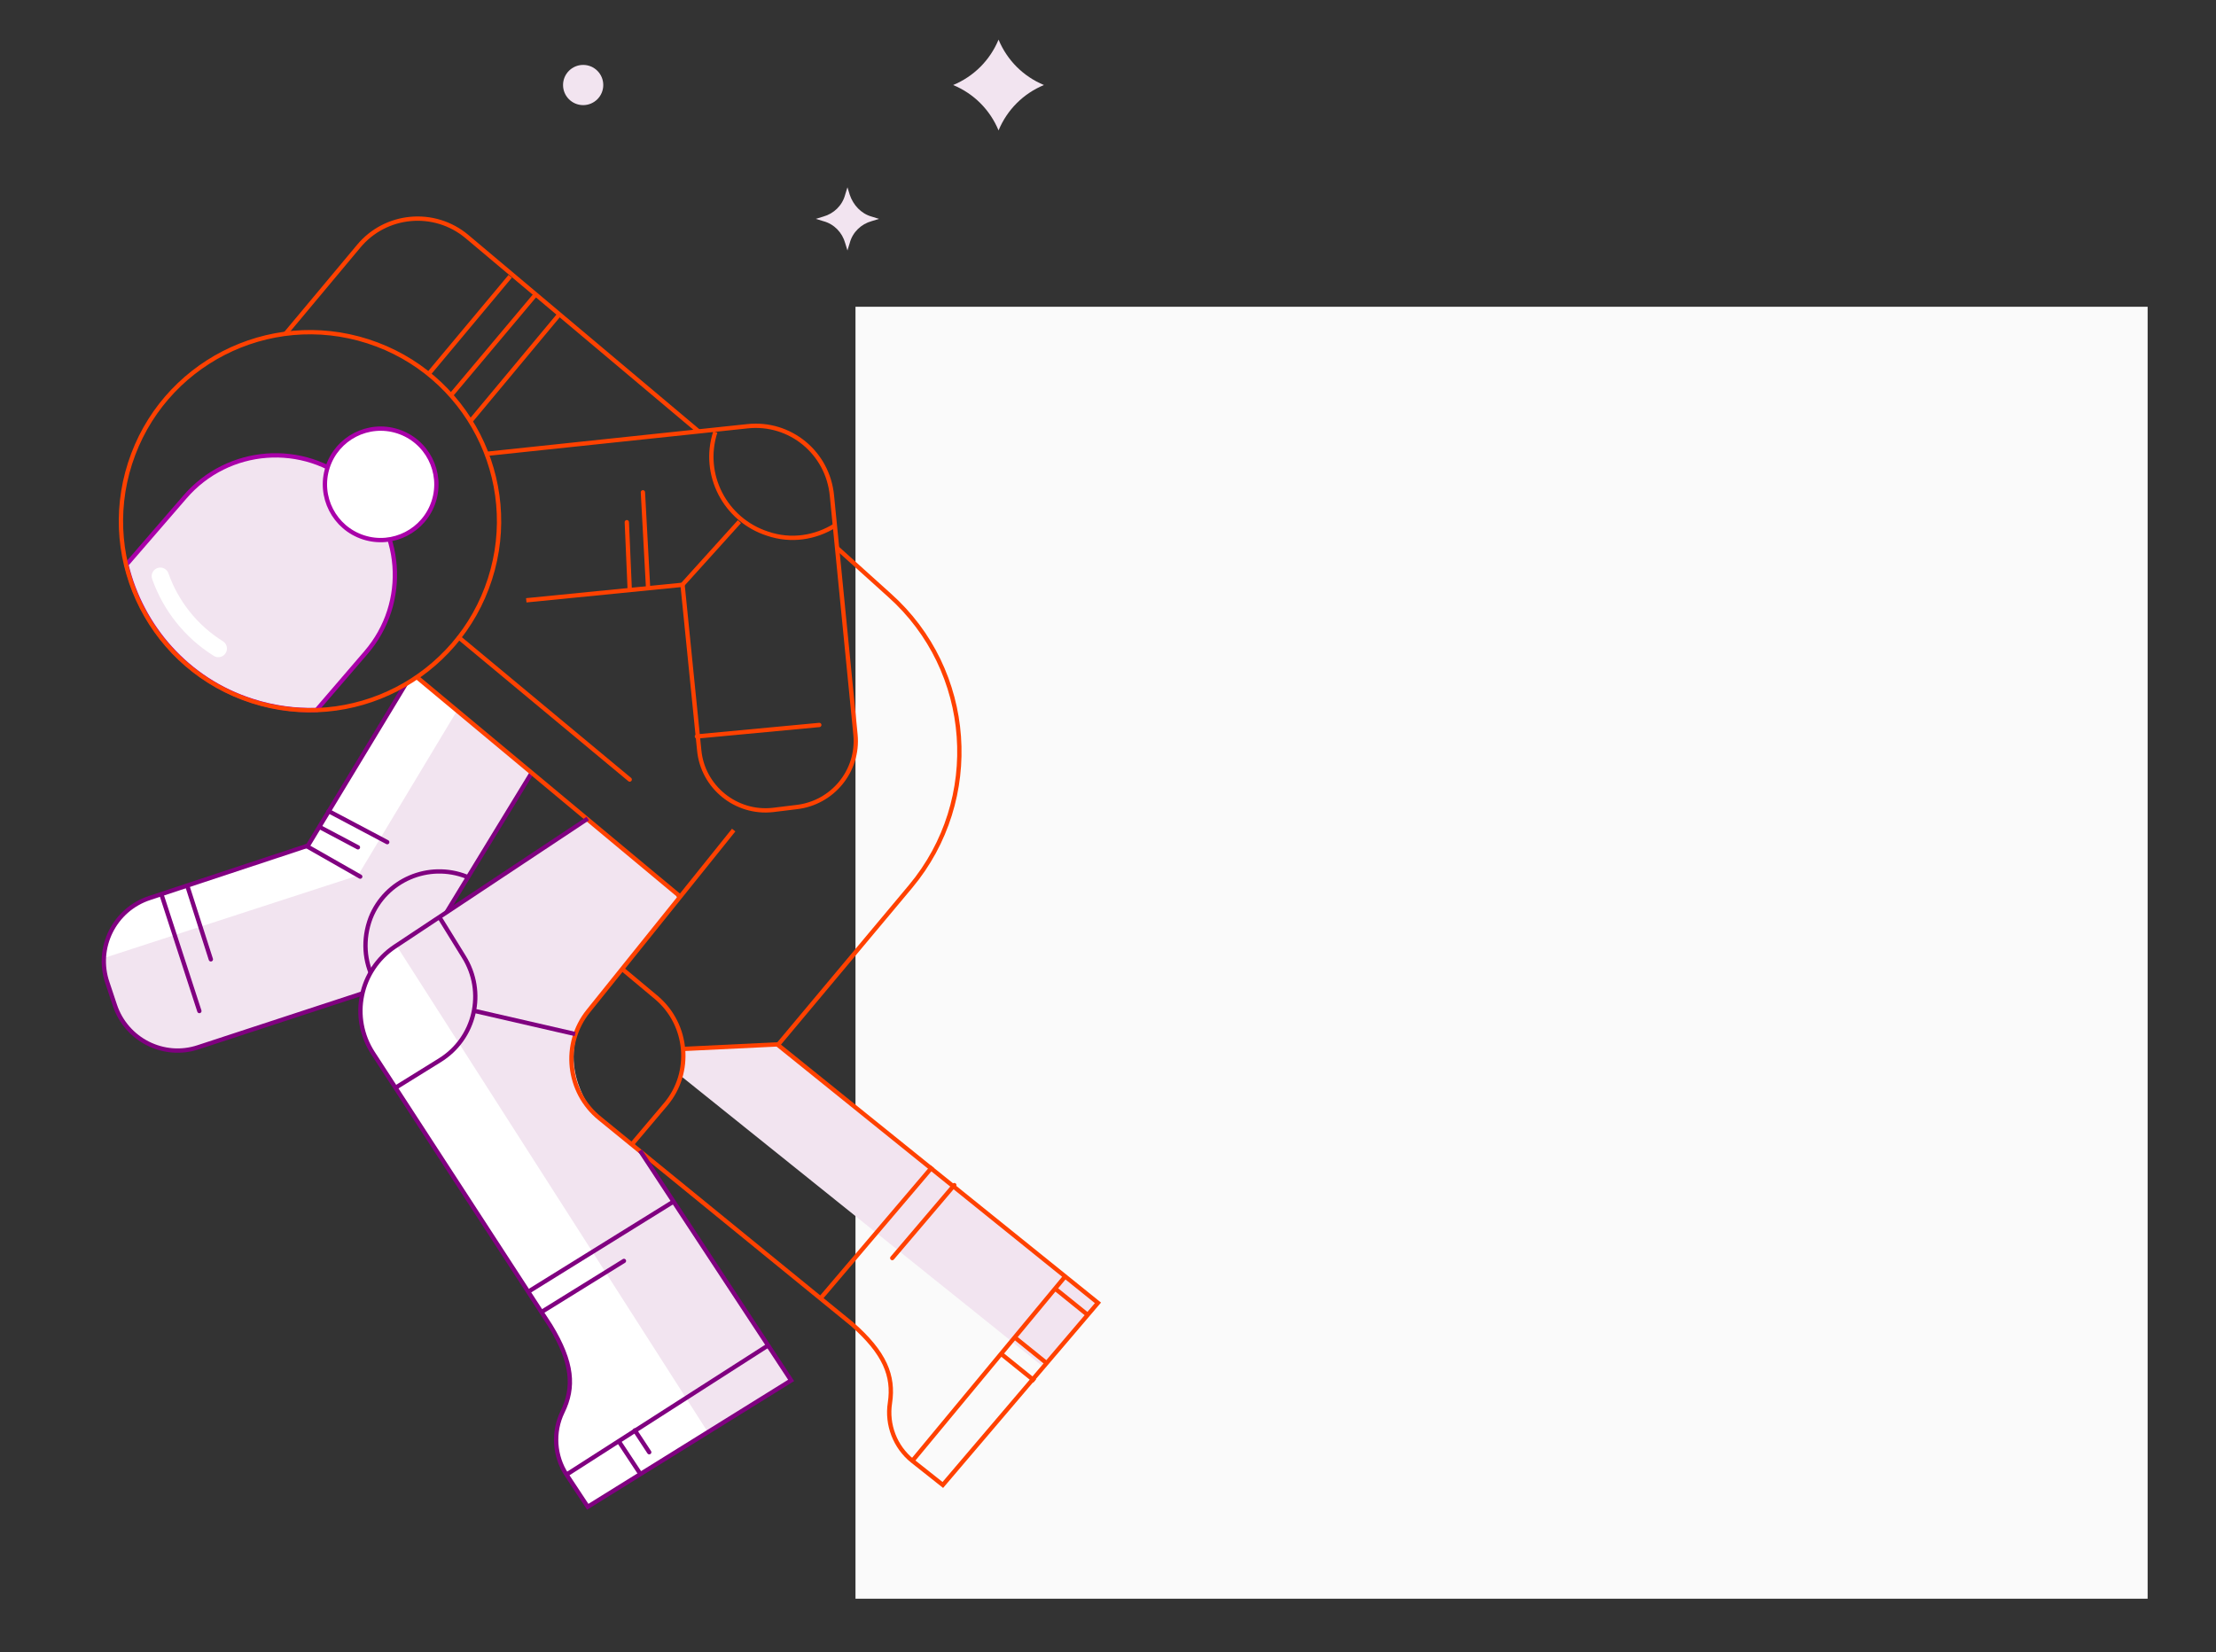 <?xml version="1.0" encoding="utf-8"?>
<!-- Generator: Adobe Illustrator 21.1.0, SVG Export Plug-In . SVG Version: 6.00 Build 0)  -->
<svg version="1.1" id="Layer_1" xmlns="http://www.w3.org/2000/svg" xmlns:xlink="http://www.w3.org/1999/xlink" x="0px" y="0px"
	 viewBox="0 0 385.7 287.6" style="enable-background:new 0 0 385.7 287.6;" xml:space="preserve">
<rect x="0" y="0" width="385.7" height="287.6" fill="#333333" stroke="none"/>
<style type="text/css">
	.st0{fill:#E2E2E2;}
	.st1{fill:none;stroke:#FF7900;stroke-width:3;stroke-miterlimit:10;}
	.st2{fill:#891280;}
	.st3{fill:#FFA100;}
	.st4{fill:#C90061;}
	.st5{fill:#FF6100;}
	.st6{fill:#FF1E00;}
	.st7{fill:#FF8000;}
	.st8{fill:#FF4100;}
	.st9{fill:#FF7900;}
	.st10{fill:#DB0033;}
	.st11{fill:#A90080;}
	.st12{fill:#FF9200;}
	.st13{fill:#FFA101;}
	.st14{fill:#C80061;}
	.st15{fill:#FF3E00;}
	.st16{fill:#FFFFFF;}
	.st17{fill:#FAFAFA;}
	.st18{fill:#F2E4F0;stroke:#800080;stroke-width:0.75;stroke-miterlimit:10;}
	.st19{fill:#FFFFFF;stroke:#800080;stroke-width:0.75;stroke-miterlimit:10;}
	.st20{fill:#F2E4F0;}
	.st21{fill:none;stroke:#FF4100;stroke-width:0.75;stroke-miterlimit:10;}
	.st22{fill:#FFFFFF;stroke:#FF4100;stroke-width:0.75;stroke-miterlimit:10;}
	.st23{fill:#FFFFFF;stroke:#C1A2DF;stroke-width:0.75;stroke-linecap:round;stroke-miterlimit:10;}
	.st24{fill:none;stroke:#800080;stroke-width:0.75;stroke-miterlimit:10;}
	.st25{fill:none;stroke:#800080;stroke-width:0.75;stroke-linecap:round;stroke-miterlimit:10;}
	.st26{fill:none;stroke:#FF4100;stroke-width:0.75;stroke-linecap:round;stroke-miterlimit:10;}
	.st27{fill:#F2E4F0;stroke:#A900A9;stroke-width:0.75;stroke-miterlimit:10;}
	.st28{fill:#FFFFFF;stroke:#A900A9;stroke-width:0.75;stroke-miterlimit:10;}
	.st29{fill:none;stroke:#FFFFFF;stroke-width:3;stroke-linecap:round;stroke-miterlimit:10;}
	.st30{fill:none;stroke:#800080;stroke-width:0.675;stroke-linecap:round;stroke-miterlimit:10;}
	.st31{fill:#FFFFFF;stroke:#FF4100;stroke-width:0.675;stroke-linecap:round;stroke-miterlimit:10;}
	.st32{fill:#FFFFFF;stroke:#000000;stroke-width:0.75;stroke-linecap:round;stroke-miterlimit:10;}
	.st33{fill:#FFFFFF;stroke:#000000;stroke-width:0.75;stroke-miterlimit:10;}
	.st34{fill:none;stroke:#000000;stroke-width:0.75;stroke-linecap:round;stroke-miterlimit:10;}
	.st35{fill:none;stroke:#000000;stroke-width:0.75;stroke-linecap:round;stroke-miterlimit:10;stroke-dasharray:12.702,12.702;}
	.st36{fill:none;stroke:#000000;stroke-width:0.75;stroke-linecap:round;stroke-miterlimit:10;stroke-dasharray:8.161,8.161;}
	.st37{fill:#FFFFFF;stroke:#C1A2DF;stroke-width:0.738;stroke-linecap:round;stroke-miterlimit:10;}
	.st38{fill:#F2E4F0;stroke:#FF4100;stroke-width:0.668;stroke-linecap:round;stroke-miterlimit:10;}
	.st39{fill:#FFFFFF;stroke:#800080;stroke-width:0.668;stroke-miterlimit:10;}
	.st40{fill:#F2E4F0;stroke:#FF4100;stroke-width:0.668;stroke-miterlimit:10;}
	.st41{fill:none;stroke:#800080;stroke-width:0.668;stroke-linecap:round;stroke-miterlimit:10;}
	.st42{fill:none;stroke:#800080;stroke-width:0.668;stroke-linecap:round;stroke-miterlimit:10;stroke-dasharray:12.702,12.702;}
	.st43{fill:none;stroke:#800080;stroke-width:0.668;stroke-linecap:round;stroke-miterlimit:10;stroke-dasharray:8.161,8.161;}
	.st44{fill:#F2E4F0;stroke:#800080;stroke-width:0.668;stroke-miterlimit:10;}
	.st45{fill:#800080;}
	.st46{fill:none;stroke:#800080;stroke-width:0.568;stroke-miterlimit:10;}
	.st47{fill:none;stroke:#800080;stroke-width:0.612;stroke-linecap:round;stroke-miterlimit:10;}
	.st48{fill:#FFFFFF;stroke:#FF4100;stroke-width:0.75;stroke-linecap:round;stroke-miterlimit:10;}
	.st49{fill:none;stroke:#C1A2DF;stroke-width:0.75;stroke-linecap:round;stroke-miterlimit:10;}
	.st50{fill:none;stroke:#800080;stroke-width:1.303;stroke-linecap:round;stroke-miterlimit:10;}
	.st51{fill:#FFFFFF;stroke:#FF7900;stroke-width:0.75;stroke-miterlimit:10;}
	.st52{fill:none;stroke:#FF7900;stroke-width:0.75;stroke-miterlimit:10;}
	.st53{fill:none;stroke:#FF7900;stroke-width:0.75;stroke-linecap:round;stroke-miterlimit:10;}
</style>
<g>
	<rect x="148.9" y="53.4" class="st17" width="224.9" height="224.9"/>
	<g>
		<path class="st20" d="M65,172.3l-30.5,10c-6,2-12.5-1.3-14.5-7.3l-1.3-3.9c-2.1-6.1,1.2-12.8,7.4-14.8l27.5-9.1l17-28.1l2.3-1.2
			l19.9,16.6L75,163.2L65,172.3z"/>
		<path class="st16" d="M62.3,152.4l17.2-28.6l-6.8-5.7l-2.3,1.2l-17,28.1L26,156.4c-4.7,1.5-7.7,5.8-8,10.4L62.3,152.4z"/>
		<line class="st24" x1="92.5" y1="134.6" x2="75.9" y2="161.8"/>
		<path class="st24" d="M65,172.3l-30.5,10c-6,2-12.5-1.3-14.5-7.3l-1.3-3.9c-2.1-6.1,1.2-12.8,7.4-14.8l27.5-9.1l17-28.1"/>
		<path class="st24" d="M65.1,170.6c-1.7-3.2-2-7.1-0.6-10.8c2.6-6.6,10.1-9.8,16.7-7.2"/>
		<line class="st25" x1="28.1" y1="155.7" x2="34.7" y2="176"/>
		<line class="st25" x1="32.6" y1="154.2" x2="36.7" y2="167"/>
		<line class="st25" x1="53.4" y1="147.3" x2="62.7" y2="152.6"/>
		<line class="st25" x1="55.7" y1="144" x2="62.3" y2="147.5"/>
		<line class="st25" x1="57.2" y1="141.2" x2="67.4" y2="146.6"/>
		<path class="st20" d="M181.7,14.8L181.7,14.8L181.7,14.8c-3.6,1.5-6.4,4.3-7.9,7.9v0v0c-1.5-3.6-4.3-6.4-7.9-7.9l0,0l0,0
			c3.6-1.5,6.4-4.3,7.9-7.9v0v0C175.3,10.5,178.1,13.3,181.7,14.8z"/>
		<path class="st20" d="M151.7,37.7l1.3,0.4l-1.3,0.4c-1.8,0.5-3.3,1.9-3.8,3.8l-0.4,1.3l-0.4-1.3c-0.5-1.8-1.9-3.3-3.8-3.8
			l-1.3-0.4l1.3-0.4c1.8-0.5,3.3-1.9,3.8-3.8l0.4-1.3l0.4,1.3C148.5,35.7,149.9,37.2,151.7,37.7z"/>
		<circle class="st20" cx="101.5" cy="14.8" r="3.5"/>
		<polygon class="st20" points="118.5,187.3 181.3,237.7 191.1,226.7 135.4,181.8 118.9,182.6 		"/>
		<path class="st21" d="M84.7,79l45.4-4.8c7.4-0.8,14,4.6,14.7,12.1l4.1,41.6c0.6,6.3-4,11.9-10.3,12.6l-4.1,0.5
			c-6.4,0.7-12.2-4-12.8-10.4l-2.9-28.8l-27.2,2.7"/>
		<path class="st21" d="M145.3,91.5c-3.4,2.1-7.6,2.8-11.7,1.4c-7.4-2.4-11.5-10.3-9.1-17.7"/>
		<line class="st26" x1="121.3" y1="128.2" x2="142.6" y2="126.2"/>
		<path class="st20" d="M102.4,142.5l-33.6,22.3c-6.1,4.1-7.8,12.3-3.8,18.5l30.9,47.5c3.9,6.4,4.2,10.8,2.1,15l0,0
			c-1.7,3.5-1.5,7.6,0.7,10.9l3.7,5.6l35.4-22l-26.3-40l-8.6-7.2c0,0-7.1-9,0.3-18.3c7.4-9.3,14.7-18.4,14.7-18.4l-0.3-1
			L102.4,142.5z"/>
		<path class="st27" d="M61.5,84.3L61.5,84.3c-8.7-7.5-21.8-6.5-29.3,2.2L22,98.3c2.6,10.8,10.6,20.1,21.9,23.7
			c3.7,1.2,7.5,1.7,11.2,1.6l8.6-10C71.2,104.9,70.2,91.8,61.5,84.3z"/>
		<path class="st21" d="M49.7,58.1l12.7-15.2c4.7-5.7,13.2-6.5,18.9-1.7l40.3,33.9"/>
		<path class="st21" d="M145.7,95.4l9.1,8.2c14.7,13.1,16.3,35.6,3.7,50.7l-23.1,27.6l55.7,44.9l-27,31.7l-5.3-4.2
			c-3-2.4-4.5-6.3-3.9-10.1l0,0c0.7-4.7-0.9-8.7-6.6-13.7l-43.9-35.8c-5.7-4.6-6.6-13-2-18.7l25.3-31.5"/>
		<line class="st21" x1="158.8" y1="254.3" x2="185.4" y2="222.2"/>
		<path class="st21" d="M108.2,168.6l6.1,5.1c5.5,4.7,6.2,13,1.6,18.5l-6,7.1"/>
		<line class="st21" x1="135.4" y1="181.8" x2="118.9" y2="182.6"/>
		<line class="st21" x1="118.5" y1="102.1" x2="128.7" y2="90.8"/>
		<line class="st21" x1="74.6" y1="65.1" x2="88.8" y2="48.1"/>
		<line class="st21" x1="78.5" y1="68.8" x2="93.2" y2="51.3"/>
		<line class="st21" x1="81.9" y1="73.3" x2="97.3" y2="54.8"/>
		
			<ellipse transform="matrix(0.306 -0.952 0.952 0.306 -34.287 121.639)" class="st28" cx="66.3" cy="84.3" rx="9.7" ry="9.7"/>
		<path class="st29" d="M38,112.9c-4.8-3-8.3-7.5-10.1-12.6"/>
		<line class="st21" x1="162.3" y1="203.1" x2="143" y2="225.8"/>
		<line class="st26" x1="166.1" y1="206.3" x2="155.3" y2="219"/>
		<line class="st21" x1="118.3" y1="156" x2="72.7" y2="118"/>
		<line class="st26" x1="109.6" y1="135.7" x2="79.9" y2="111"/>
		<line class="st26" x1="112.8" y1="102.3" x2="111.9" y2="85.7"/>
		<line class="st26" x1="109.6" y1="102.5" x2="109.1" y2="90.9"/>
		<line class="st21" x1="189.2" y1="228.8" x2="183.5" y2="224.2"/>
		<path class="st16" d="M69,164.6l-0.3,0.2c-6.1,4.1-7.8,12.3-3.8,18.5l30.9,47.5c3.9,6.4,4.2,10.8,2.1,15l0,0
			c-1.7,3.5-1.5,7.6,0.7,10.9l3.7,5.6l20.9-13L69,164.6z"/>
		<line class="st21" x1="182.3" y1="237.4" x2="176.6" y2="232.8"/>
		<line class="st21" x1="180.1" y1="240.4" x2="174.4" y2="235.8"/>
		<g>
			<line class="st24" x1="82.7" y1="176" x2="100.1" y2="180"/>
			<path class="st24" d="M111.4,200.3l26.3,40l-35.4,22l-3.7-5.6c-2.1-3.2-2.4-7.4-0.7-10.9l0,0c2.1-4.3,1.8-8.6-2.1-15l-30.9-47.5
				c-4-6.2-2.3-14.4,3.8-18.5l33.6-22.3"/>
			<line class="st24" x1="98.6" y1="256.7" x2="133.7" y2="234.2"/>
			<path class="st24" d="M76.5,159.7l4.2,6.8c3.9,6.2,2,14.3-4.2,18.1l-7.9,4.9"/>
			<line class="st24" x1="117.5" y1="209" x2="92.2" y2="224.7"/>
			<line class="st25" x1="108.6" y1="219.5" x2="94.4" y2="228.3"/>
			<line class="st24" x1="107.7" y1="250.9" x2="111.4" y2="256.5"/>
			<line class="st25" x1="110.5" y1="249" x2="113" y2="252.8"/>
		</g>
		
			<ellipse transform="matrix(0.306 -0.952 0.952 0.306 -48.914 114.385)" class="st21" cx="54" cy="90.7" rx="32.9" ry="32.9"/>
	</g>
</g>
</svg>
